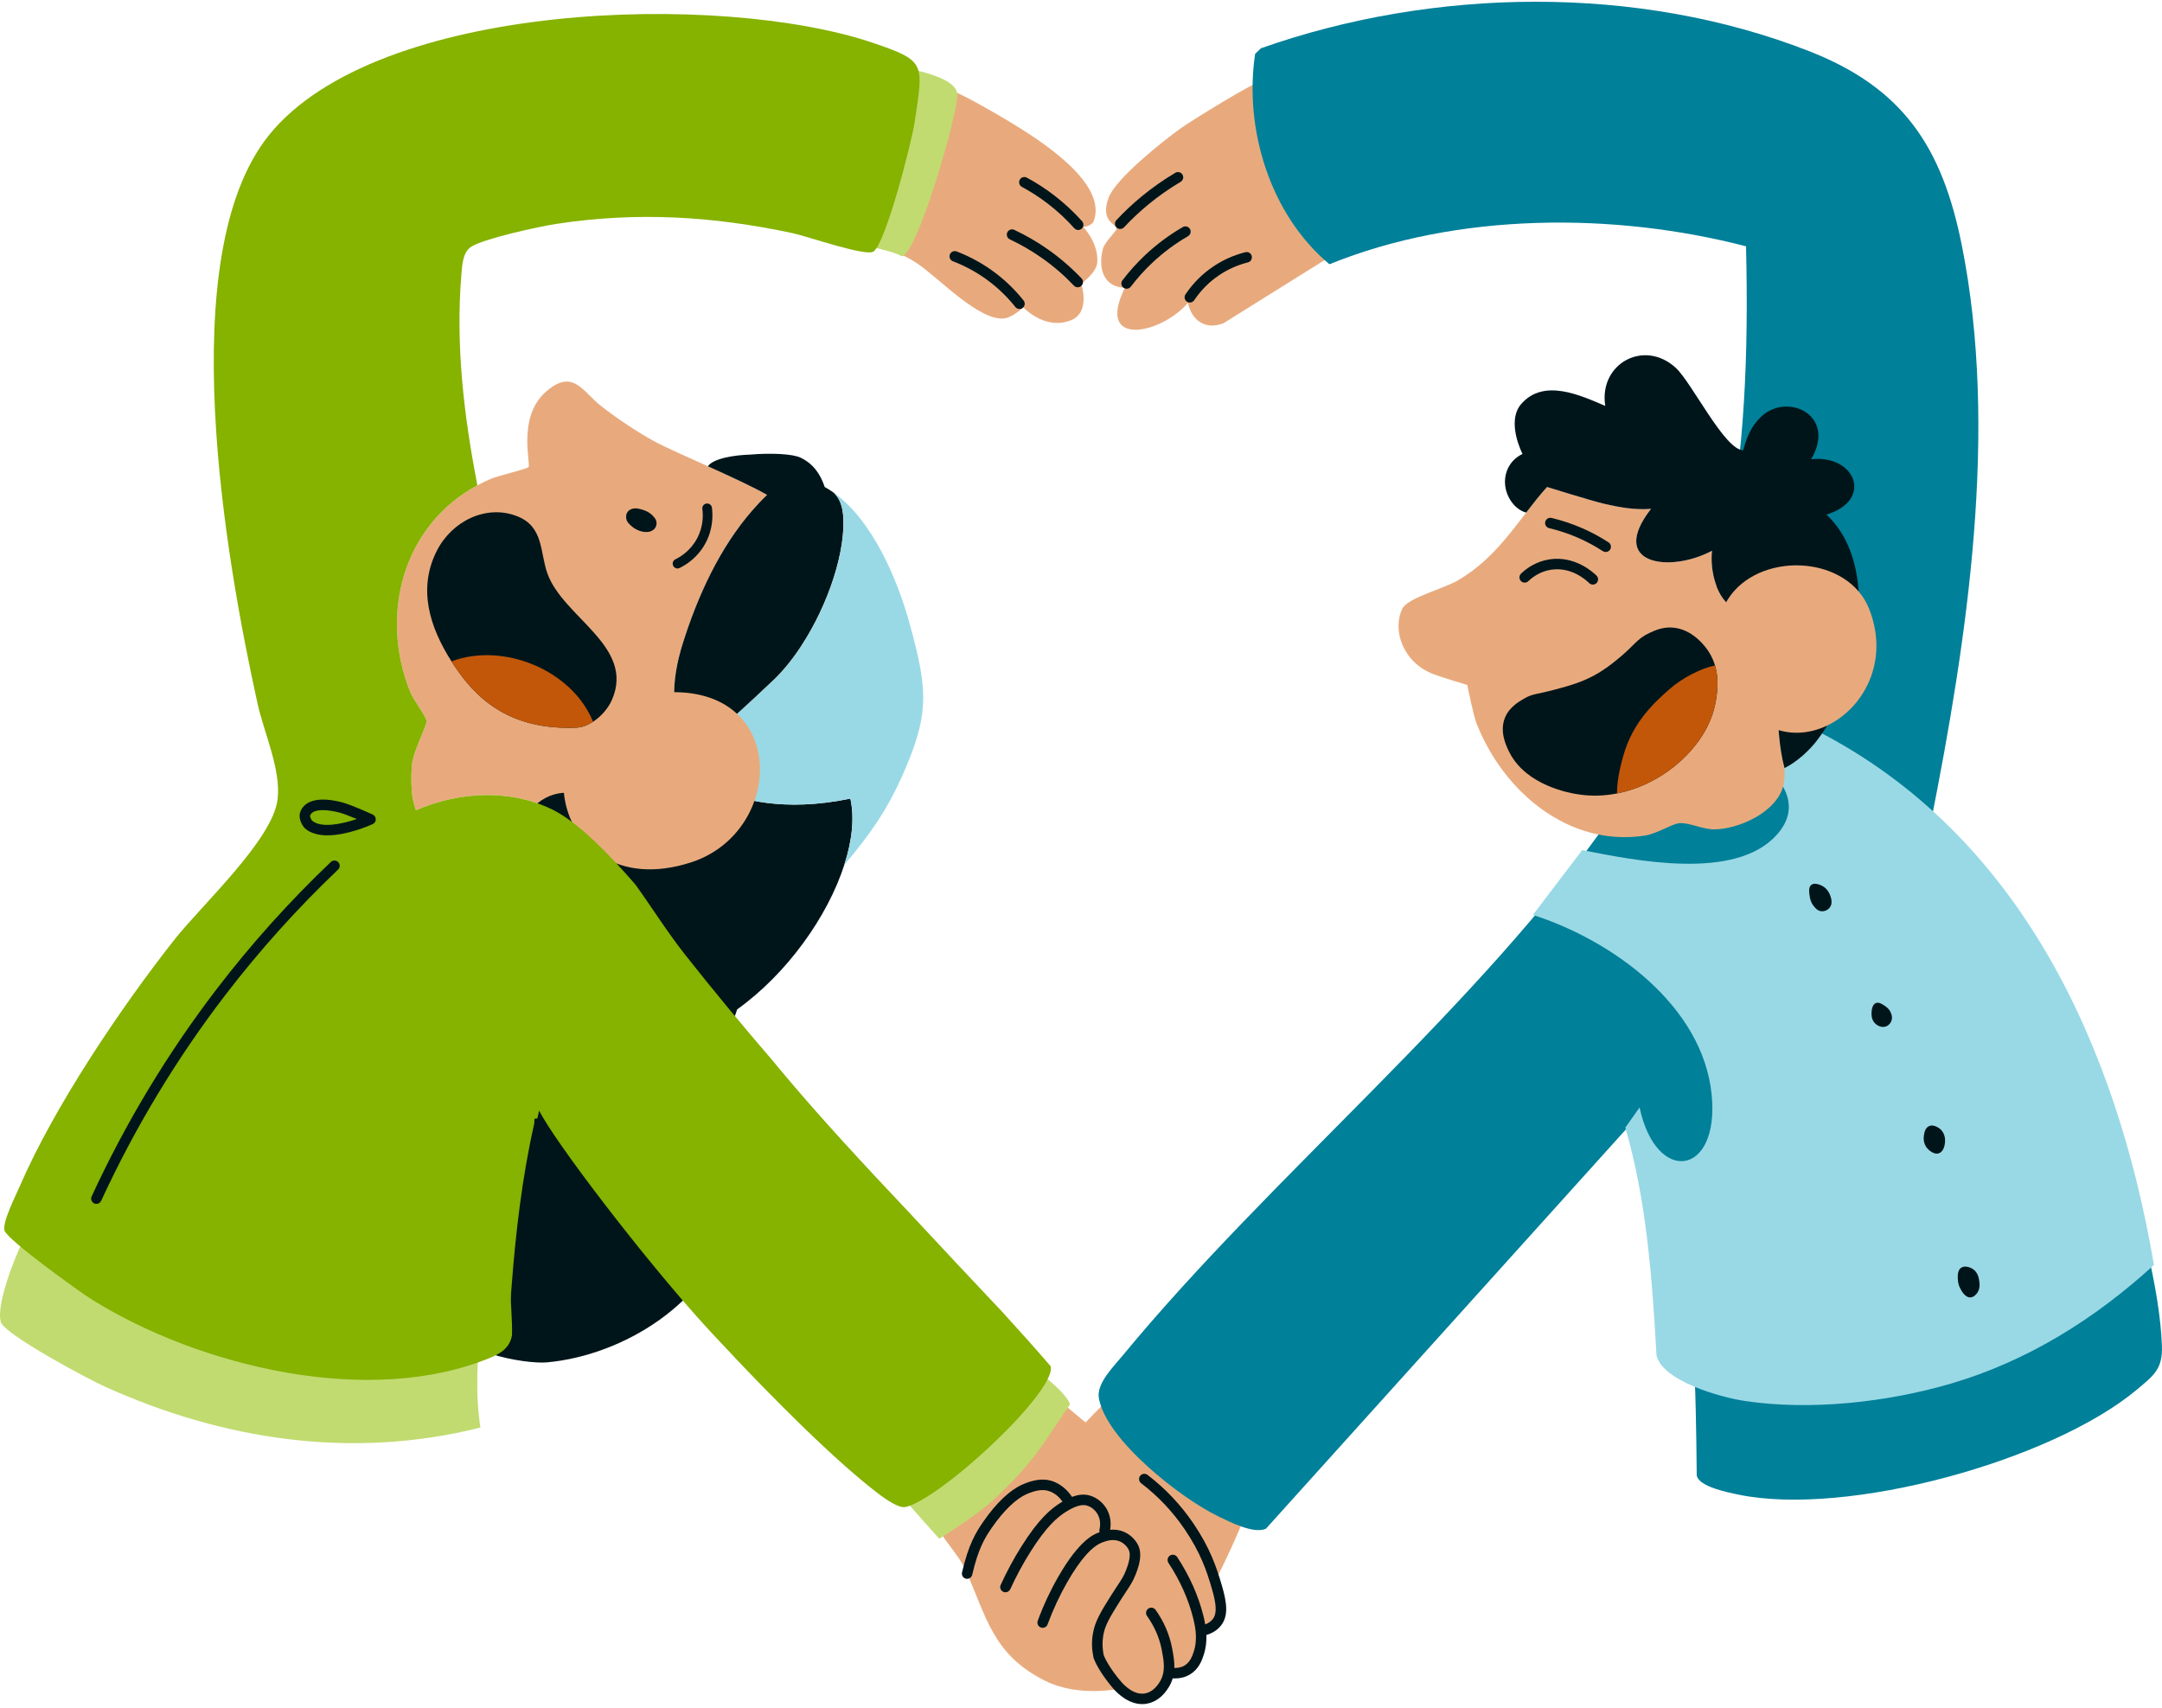 <svg width="200" height="158" viewBox="0 0 200 158" fill="none" xmlns="http://www.w3.org/2000/svg">
<g clip-path="url(#clip0_7552_6750)">
<path d="M102.636 129.303C102.636 129.303 114.643 138.278 115.346 139.126C115.756 139.619 112.496 146.109 112.496 146.109C112.496 146.109 113.226 148.144 112.725 149.58C112.324 150.728 111.232 150.676 111.232 150.676C111.232 150.676 111.431 152.792 110.38 154.042C109.748 154.792 108.274 154.461 108.274 154.461C108.274 154.461 107.877 157.256 105.553 157.256C104.47 157.256 103.643 156.196 103.643 156.196C103.643 156.196 99.843 157.057 96.691 155.488C91.794 153.052 91.244 149.5 89.318 145.226C88.657 143.762 87.087 142.283 86.43 140.707C87.089 140.106 97.84 129.439 97.84 129.439L100.422 131.585L102.638 129.301L102.636 129.303Z" fill="#E8AA7D"/>
<path d="M112.967 150.348C112.653 150.765 112.184 151.073 111.597 151.247C111.622 151.84 111.558 152.466 111.341 153.122C111.189 153.571 110.911 154.407 110.063 154.905C109.665 155.141 109.196 155.265 108.7 155.265C108.636 155.265 108.571 155.261 108.507 155.257C108.5 155.257 108.491 155.257 108.484 155.254C108.407 155.515 108.296 155.782 108.14 156.04C107.619 156.91 106.942 157.431 106.128 157.594C105.966 157.626 105.811 157.639 105.655 157.639C104.332 157.639 103.293 156.561 102.982 156.199C102.144 155.218 101.455 154.156 101.183 153.417C101.179 153.41 101.179 153.408 101.175 153.401C101.166 153.372 101.156 153.345 101.152 153.317C101 152.595 100.977 151.874 101.091 151.177C101.279 149.979 101.856 149.066 102.803 147.555C103.039 147.179 103.227 146.895 103.388 146.653C103.741 146.125 103.934 145.835 104.165 145.258C104.395 144.678 104.627 143.896 104.441 143.427C104.221 142.886 103.7 142.637 103.6 142.592C102.971 142.32 102.321 142.553 102.008 142.668C101.038 143.013 99.933 144.254 98.733 146.35C98.024 147.589 97.41 148.907 96.909 150.266C96.818 150.518 96.54 150.647 96.288 150.554C96.035 150.461 95.906 150.182 95.999 149.933C96.517 148.518 97.154 147.152 97.892 145.869C99.879 142.399 101.235 141.914 101.682 141.753C101.695 141.749 101.705 141.746 101.718 141.74C101.693 141.66 101.689 141.568 101.711 141.479C101.747 141.336 101.911 140.589 101.449 139.935C101.34 139.78 101.029 139.402 100.533 139.271C100.355 139.223 99.818 139.08 98.605 139.851C97.819 140.349 96.814 141.182 95.314 143.566C94.624 144.66 94 145.822 93.455 147.013C93.371 147.19 93.196 147.297 93.011 147.297C92.943 147.297 92.875 147.285 92.811 147.253C92.566 147.143 92.458 146.855 92.571 146.612C93.131 145.378 93.778 144.182 94.49 143.052C96.096 140.499 97.206 139.586 98.082 139.033C98.153 138.988 98.225 138.945 98.291 138.908C98.058 138.575 97.609 138.086 96.932 137.902C96.42 137.762 95.761 137.866 94.972 138.213C93.989 138.646 92.848 139.74 91.769 141.298C91.096 142.265 90.494 143.262 89.937 145.674C89.885 145.897 89.685 146.05 89.465 146.05C89.429 146.05 89.393 146.046 89.355 146.041C89.096 145.98 88.931 145.717 88.994 145.459C89.59 142.882 90.269 141.76 90.974 140.746C92.172 139.022 93.42 137.837 94.585 137.325C95.595 136.881 96.449 136.765 97.19 136.965C98.241 137.257 98.882 138.031 99.17 138.473C99.766 138.245 100.293 138.204 100.782 138.337C101.584 138.55 102.069 139.135 102.241 139.375C102.817 140.191 102.771 141.067 102.697 141.515C103.082 141.479 103.53 141.511 103.988 141.708C104.215 141.808 104.989 142.2 105.342 143.067C105.594 143.692 105.503 144.53 105.066 145.623C104.801 146.293 104.574 146.633 104.199 147.195C104.04 147.432 103.856 147.709 103.626 148.076C102.644 149.643 102.203 150.373 102.051 151.335C101.96 151.9 101.976 152.49 102.096 153.086V153.093C102.328 153.721 102.962 154.695 103.72 155.574C103.981 155.879 104.907 156.853 105.94 156.649C106.473 156.541 106.933 156.172 107.306 155.551C107.859 154.622 107.658 153.6 107.467 152.609C107.254 151.499 106.794 150.45 106.108 149.487C105.952 149.267 106.004 148.962 106.224 148.807C106.441 148.651 106.745 148.703 106.901 148.923C107.667 150.001 108.179 151.179 108.419 152.425C108.528 152.991 108.656 153.628 108.632 154.292C108.885 154.305 109.241 154.269 109.57 154.076C110.104 153.759 110.292 153.193 110.419 152.821C110.629 152.191 110.663 151.571 110.611 150.989C110.607 150.95 110.604 150.912 110.598 150.873C110.557 150.472 110.475 150.09 110.389 149.734C109.948 147.96 109.175 146.223 108.088 144.573C107.943 144.349 108.004 144.048 108.228 143.899C108.455 143.754 108.752 143.815 108.901 144.039C110.047 145.783 110.865 147.622 111.33 149.501C111.391 149.747 111.447 150.003 111.492 150.268C111.796 150.151 112.032 149.983 112.197 149.766C112.575 149.269 112.55 148.468 112.093 146.916C111.617 145.292 111.067 143.65 109.597 141.479C108.491 139.844 107.134 138.405 105.562 137.207C105.352 137.046 105.309 136.738 105.471 136.527C105.632 136.314 105.94 136.271 106.151 136.434C107.807 137.699 109.237 139.214 110.403 140.934C111.95 143.219 112.546 145.009 113.024 146.642C113.5 148.264 113.654 149.451 112.965 150.354L112.967 150.348Z" fill="#00151A"/>
<path d="M100.202 20.994C100.202 20.994 101.63 22.434 101.507 24.274C101.442 25.241 100.022 26.244 100.022 26.244C100.022 26.244 100.903 28.849 99.12 29.604C96.698 30.63 94.657 28.426 94.657 28.426C94.657 28.426 93.745 29.33 92.94 29.449C90.67 29.782 86.856 25.742 84.924 24.419C83.698 23.58 82.307 23.125 81.143 22.205C81.809 21.573 86.199 8.426 87.66 8.295C88.296 8.238 92.566 10.761 93.455 11.301C95.992 12.843 102.447 16.841 101.197 20.404C101.005 20.95 100.205 20.993 100.205 20.993L100.202 20.994Z" fill="#E8AA7D"/>
<path d="M93.13 136.305C92.84 136.806 90.406 139.533 89.955 139.12C90.471 137.813 91.726 136.624 93.13 136.305Z" fill="#F7E0D1"/>
<path d="M44.457 122.195C44.206 125.565 43.921 128.676 44.442 132.055C32.613 135.041 20.65 133.227 9.656 128.252C8.146 127.568 0.435 123.461 0.079 122.299C-0.439 120.614 1.703 115.352 2.67 113.72C2.938 113.267 42.618 122.02 44.457 122.195Z" fill="#C1DB70"/>
<path d="M95.6 127.133C96.241 126.547 99.122 129.514 98.964 129.944C96.279 133.827 95.82 135.055 91.939 138.704C90.287 140.258 86.883 142.337 86.883 142.337C86.883 142.337 84.145 139.291 83.261 138.24C84.119 137.265 94.619 127.831 95.599 127.133H95.6Z" fill="#C1DB70"/>
<path d="M84.235 7.285C84.069 6.994 82.993 7.053 83.256 6.161C84.667 6.483 88.568 7.18 88.562 8.784C88.555 10.748 84.84 23.503 83.444 23.712C81.934 22.924 79.942 23.012 78.676 21.854C79.303 20.844 80.135 21.913 80.912 21.655C82.217 21.222 85.03 8.687 84.235 7.285Z" fill="#C1DB70"/>
<path d="M74.137 59.733C73.368 62.706 71.507 65.485 68.446 68.06C64.217 71.617 60.686 72.808 55.596 70.025C54.275 71.277 54.475 74.638 52.581 75.139C52.513 75.157 52.32 75.192 52.03 75.241C51.962 75.253 51.889 75.266 51.81 75.28H51.808C51.55 75.123 51.296 74.983 51.051 74.865C47.137 72.978 42.48 73.219 38.477 74.953C38.33 74.482 38.214 74.084 38.194 73.968C38.038 73.069 38.02 71.773 38.097 70.862C38.221 69.408 39.499 67.2 39.449 66.699C39.401 66.196 38.26 64.801 37.94 63.994C35.068 56.771 37.32 48.579 44.161 44.894C44.557 44.681 44.967 44.484 45.393 44.301C46.168 43.972 48.741 43.399 48.893 43.204C49.117 42.916 47.857 38.622 50.438 36.297C52.995 33.996 53.89 36.218 55.578 37.538C57.109 38.733 58.753 39.829 60.446 40.782C61.302 41.263 63.343 42.166 65.479 43.132C67.543 44.065 69.697 45.055 70.958 45.78C70.465 46.251 69.994 46.751 69.545 47.272C66.63 50.647 64.568 54.981 63.091 59.745C62.846 60.535 61.624 64.772 63.03 66.821C64.02 68.264 64.886 68.704 65.66 68.163C65.861 68.072 66.417 67.614 67.117 66.994C68.854 65.478 71.459 63.002 71.658 62.81C72.547 61.942 73.384 60.889 74.137 59.733Z" fill="#E8AA7D"/>
<path d="M78.103 80.007C76.56 84.807 72.782 90.09 68.193 93.375C65.789 99.912 69.243 106.683 67.481 113.297C65.572 120.474 57.704 125.38 50.585 126.028C48.653 126.203 41.572 125.047 42.255 122.189C42.514 121.112 42.226 112.038 42.792 108.359C44.005 100.437 48.041 90.593 51.801 83.512C52.297 82.587 54.955 78.875 55.007 78.587C55.163 77.742 51.289 75.241 49.982 75.685C49.285 75.918 49.344 77.239 48.338 77.047C48.247 74.915 50.719 73.008 52.855 73.384C53.204 73.445 56.311 74.799 56.445 74.94C57.53 76.089 53.426 74.976 52.922 75.289C56.465 79.486 56.171 75.901 58.581 75.108C59.154 74.92 61.386 75.218 62.869 74.831C63.839 74.575 65.513 73.504 66.367 73.039C68.383 73.912 72.394 75.174 78.665 73.876C79.057 75.651 78.825 77.776 78.101 80.008L78.103 80.007Z" fill="#00151A"/>
<path d="M74.137 59.733C73.384 60.889 72.547 61.942 71.658 62.81C71.459 63.002 68.854 65.478 67.117 66.994C66.417 67.614 65.861 68.072 65.66 68.163C64.887 68.704 64.02 68.264 63.03 66.821C61.624 64.772 62.846 60.535 63.091 59.745C64.568 54.981 66.63 50.647 69.545 47.272C69.995 46.751 70.465 46.251 70.958 45.78C69.697 45.055 67.543 44.065 65.479 43.132C65.991 42.411 67.873 42.097 69.434 42.051C71.301 41.89 73.321 41.981 74.059 42.336C75.305 42.937 75.919 43.94 76.291 45.048C76.583 45.209 76.864 45.386 77.14 45.587C77.596 46.027 77.899 46.672 77.987 47.578C78.295 50.836 76.665 55.867 74.137 59.733Z" fill="#00151A"/>
<path d="M83.329 72.066C82.047 74.907 80.516 77.163 78.103 80.008C78.825 77.776 79.057 75.649 78.667 73.876C72.395 75.174 68.385 73.912 66.369 73.038C66.262 72.99 66.161 72.945 66.068 72.902C64.434 72.154 66.561 72.157 67.013 71.928C70.091 70.356 67.35 68.306 67.117 66.996C68.856 65.478 71.461 63.003 71.658 62.812C75.518 59.038 78.389 51.812 77.989 47.579C77.901 46.673 77.596 46.029 77.14 45.588C80.742 48.158 83.039 53.663 84.137 57.652C85.871 63.963 86.016 66.108 83.331 72.066H83.329Z" fill="#99D9E5"/>
<path d="M60.957 64.097C72.99 62.939 72.757 76.916 63.934 79.772C50.573 84.097 47.169 65.424 60.957 64.097Z" fill="#E8AA7D"/>
<path d="M56.626 64.705C56.286 65.503 55.616 66.271 54.866 66.765C54.374 67.082 53.853 67.286 53.358 67.31C46.87 67.598 43.848 64.329 41.993 61.53C41.916 61.414 41.841 61.298 41.766 61.181C39.721 57.978 38.64 54.437 40.407 50.955C41.814 48.181 45.005 46.638 47.837 47.752C50.318 48.729 49.93 51.075 50.642 53.058C52.102 57.126 58.733 59.77 56.626 64.705Z" fill="#00151A"/>
<path d="M54.864 66.765C54.372 67.082 53.851 67.286 53.357 67.309C46.868 67.598 43.846 64.329 41.991 61.53C41.914 61.414 41.839 61.297 41.764 61.181C46.537 59.385 52.913 61.967 54.864 66.767V66.765Z" fill="#C2570A"/>
<path d="M97.213 126.639C97.213 126.655 97.212 126.673 97.212 126.689C97.21 126.716 97.206 126.744 97.203 126.773C97.194 126.821 97.183 126.871 97.17 126.922C97.165 126.943 97.16 126.965 97.153 126.986C97.144 127.024 97.131 127.063 97.117 127.101C97.101 127.151 97.081 127.204 97.059 127.258C97.038 127.312 97.015 127.367 96.988 127.423C96.936 127.537 96.875 127.656 96.809 127.779C96.775 127.842 96.739 127.904 96.701 127.969C96.678 128.008 96.653 128.049 96.628 128.091C96.605 128.132 96.58 128.173 96.551 128.214C96.526 128.257 96.499 128.298 96.47 128.341C96.444 128.386 96.415 128.429 96.385 128.472C96.238 128.689 96.075 128.916 95.899 129.152C95.828 129.247 95.754 129.342 95.679 129.439C95.602 129.535 95.525 129.632 95.445 129.731C95.407 129.781 95.366 129.831 95.323 129.881C95.24 129.981 95.156 130.082 95.07 130.184C95.017 130.246 94.963 130.309 94.909 130.373C94.721 130.59 94.526 130.81 94.324 131.034C94.243 131.124 94.161 131.213 94.079 131.303C93.994 131.392 93.91 131.482 93.826 131.573C90.625 134.966 86.024 138.738 83.943 139.361H83.94C83.907 139.372 83.875 139.379 83.843 139.388C83.793 139.399 83.746 139.408 83.7 139.415C83.254 139.483 82.438 139.03 81.548 138.396C81.542 138.392 81.535 138.387 81.528 138.382C80.382 137.533 79.048 136.385 78.311 135.736C78.287 135.714 78.264 135.694 78.241 135.675C78.132 135.576 78.037 135.492 77.96 135.424C77.713 135.206 77.464 134.98 77.213 134.753C76.963 134.523 76.708 134.291 76.454 134.054C76.071 133.698 75.684 133.335 75.294 132.964C74.905 132.593 74.513 132.214 74.12 131.833C73.595 131.322 73.069 130.803 72.542 130.277C71.489 129.226 70.442 128.155 69.423 127.099C69.296 126.966 69.169 126.834 69.04 126.701C68.79 126.438 68.539 126.175 68.29 125.915C67.422 125.002 66.582 124.109 65.791 123.257C65.612 123.065 65.431 122.868 65.248 122.666C59.546 116.407 51.23 105.502 49.873 102.728C49.817 102.972 49.761 103.221 49.708 103.471C49.28 103.452 49.504 103.582 49.402 104.028C48.299 108.907 47.699 114.065 47.321 119.065C47.309 119.228 47.296 119.391 47.284 119.552C47.28 119.604 47.276 119.658 47.275 119.715C47.246 120.217 47.267 120.691 47.3 121.139V121.144C47.337 121.953 47.393 122.825 47.361 123.52C47.248 124.184 46.922 124.75 46.131 125.223C46.131 125.223 46.129 125.224 46.127 125.224C45.946 125.332 45.74 125.436 45.508 125.534C34.302 130.264 18.471 126.429 8.515 120.224C7.31 119.474 0.664 114.681 0.417 113.832C0.199 113.077 1.436 110.644 1.833 109.723C5.01 102.377 11.133 93.277 16.104 86.961C18.648 83.729 25.225 77.692 25.677 73.955C26.014 71.189 24.433 67.836 23.821 65.063C20.888 51.771 15.911 23.639 24.881 12.503C34.887 0.079 66.729 -0.773 80.703 3.948C85.744 5.653 85.393 5.862 84.624 11.23C84.366 13.024 81.933 22.561 80.789 23.277C80.055 23.736 74.685 21.858 73.316 21.566C65.948 19.994 58.907 19.569 51.434 20.717C49.79 20.968 44.913 22.044 43.637 22.794C42.815 23.276 42.754 24.502 42.682 25.367C42.142 31.875 42.899 38.395 44.161 44.894C37.32 48.579 35.068 56.771 37.94 63.994C38.26 64.801 39.401 66.196 39.449 66.699C39.499 67.2 38.221 69.408 38.097 70.862C38.02 71.773 38.038 73.069 38.194 73.968C38.214 74.084 38.33 74.482 38.477 74.953C42.48 73.219 47.137 72.978 51.051 74.865C51.296 74.983 51.55 75.123 51.808 75.28H51.81C53.869 76.532 56.295 78.956 58.789 81.838C60.328 83.978 61.75 86.253 63.365 88.298C66.011 91.653 68.739 94.939 71.527 98.172C71.738 98.435 71.942 98.686 72.139 98.92C75.953 103.482 80.015 107.838 84.103 112.165C86.972 115.259 89.866 118.331 92.759 121.404C94.257 123.042 95.736 124.696 97.185 126.374C97.19 126.392 97.194 126.41 97.197 126.429C97.21 126.495 97.217 126.565 97.213 126.639Z" fill="#86B200"/>
<path d="M99.743 21.274C99.611 21.274 99.476 21.22 99.381 21.113C98.64 20.284 97.817 19.521 96.934 18.844C96.178 18.264 95.371 17.74 94.531 17.287C94.295 17.16 94.207 16.864 94.334 16.63C94.462 16.393 94.757 16.306 94.991 16.433C95.876 16.911 96.726 17.462 97.523 18.075C98.452 18.787 99.32 19.593 100.101 20.466C100.28 20.667 100.262 20.973 100.064 21.152C99.97 21.235 99.856 21.276 99.74 21.276L99.743 21.274Z" fill="#00151A"/>
<path d="M99.698 26.574C99.57 26.574 99.442 26.523 99.347 26.423C98.454 25.483 97.464 24.628 96.404 23.881C95.464 23.218 94.458 22.633 93.416 22.142C93.174 22.028 93.069 21.74 93.183 21.496C93.298 21.253 93.586 21.149 93.83 21.263C94.924 21.779 95.978 22.391 96.965 23.088C98.075 23.872 99.115 24.769 100.051 25.754C100.236 25.947 100.228 26.255 100.033 26.439C99.94 26.529 99.818 26.574 99.698 26.574Z" fill="#00151A"/>
<path d="M94.308 28.584C94.164 28.584 94.023 28.521 93.928 28.401C93.233 27.528 92.431 26.74 91.547 26.063C90.512 25.272 89.37 24.634 88.15 24.167C87.9 24.07 87.775 23.791 87.871 23.541C87.966 23.29 88.247 23.165 88.498 23.261C89.805 23.762 91.029 24.446 92.138 25.293C93.087 26.018 93.944 26.862 94.689 27.798C94.855 28.007 94.821 28.314 94.612 28.48C94.522 28.552 94.417 28.586 94.309 28.586L94.308 28.584Z" fill="#00151A"/>
<path d="M8.918 111.369C8.85 111.369 8.78 111.354 8.716 111.324C8.472 111.211 8.366 110.923 8.477 110.679C11.616 103.872 15.508 97.416 20.047 91.49C23.241 87.32 26.793 83.365 30.605 79.738C30.798 79.554 31.106 79.561 31.29 79.754C31.475 79.948 31.468 80.256 31.274 80.44C27.498 84.033 23.98 87.949 20.817 92.079C16.321 97.948 12.466 104.341 9.358 111.084C9.276 111.261 9.1 111.367 8.918 111.367V111.369Z" fill="#00151A"/>
<path d="M30.291 77.275C29.489 77.275 28.734 77.101 28.193 76.61C28.078 76.506 27.514 75.779 27.792 75.069C28.213 73.993 29.622 73.687 31.659 74.227C32.549 74.464 34.4 75.316 34.479 75.352C34.651 75.43 34.762 75.604 34.762 75.794C34.762 75.984 34.649 76.156 34.477 76.234C34.16 76.377 32.11 77.273 30.293 77.273L30.291 77.275ZM28.866 75.912C29.716 76.641 31.652 76.224 33.005 75.767C32.45 75.531 31.806 75.275 31.408 75.169C30.316 74.879 28.95 74.772 28.696 75.425C28.651 75.538 28.777 75.794 28.866 75.914V75.912Z" fill="#00151A"/>
<path d="M59.052 47.053C58.667 46.977 58.418 47.073 58.282 47.156C58.071 47.285 57.872 47.512 57.931 47.956C57.979 48.309 58.276 48.554 58.525 48.756C58.767 48.953 59.44 49.343 60.11 49.175C60.28 49.132 60.6 48.98 60.701 48.638C60.81 48.258 60.64 48.004 60.563 47.911C60.343 47.648 60.044 47.252 59.053 47.055L59.052 47.053Z" fill="#00151A"/>
<path d="M62.675 52.589C62.509 52.589 62.35 52.496 62.273 52.337C62.165 52.115 62.257 51.846 62.48 51.739C62.967 51.502 63.875 50.938 64.475 49.827C65.08 48.706 65.048 47.626 64.972 47.084C64.939 46.838 65.11 46.613 65.356 46.581C65.601 46.548 65.826 46.718 65.859 46.964C65.946 47.614 65.986 48.906 65.261 50.251C64.543 51.583 63.454 52.258 62.869 52.542C62.806 52.573 62.74 52.587 62.674 52.587L62.675 52.589Z" fill="#00151A"/>
<path d="M123.811 23.263L113.167 29.909C111.531 30.541 110.252 29.654 109.884 28.027C107.382 30.94 101.301 32.19 104.061 26.618C102.031 26.566 101.566 24.749 102.033 22.996C102.192 22.396 103.302 21.358 103.3 21.143C103.295 20.74 101.705 20.495 102.573 18.248C103.254 16.486 107.569 13.054 109.234 11.862C110.136 11.216 116.064 7.54 116.583 7.577C116.676 7.585 123.17 22.79 123.809 23.263H123.811Z" fill="#E8AA7D"/>
<path d="M150.969 103.854L117.108 141.414C115.994 141.932 113.767 140.791 112.641 140.243C109.241 138.587 102.319 133.207 101.653 129.335C101.419 127.971 103.012 126.418 103.882 125.364C117.686 108.624 136.875 93.101 149.148 75.404C159.998 59.759 162.007 42.887 161.52 22.785C149.333 19.621 134.836 19.63 122.982 24.444C117.496 19.868 115.065 11.93 116.109 4.981L116.649 4.464C132.596 -1.165 151.52 -1.471 167.378 4.741C176.084 8.152 179.667 13.643 181.475 22.661C184.912 39.797 181.976 59.142 178.625 76.028C181.862 80.082 183.623 81.435 186.524 85.757C192.378 94.478 199.611 114.081 199.993 124.497C200.07 126.626 199.257 127.226 197.692 128.536C189.797 135.148 170.849 140.344 160.825 138.262C159.813 138.052 157.156 137.533 156.959 136.484C156.881 128.663 156.766 120.249 155.096 112.6C154.226 108.613 153.45 109.797 152.014 107.218C151.459 106.223 151.092 104.991 150.965 103.858L150.969 103.854Z" fill="#008099"/>
<path d="M151.671 102.443C153.212 109.676 159.103 108.799 158.338 101.244C157.502 92.987 149.112 86.975 141.804 84.635L146.362 78.64C151.302 79.609 160.531 81.503 164.368 77.221C169 72.048 157.899 66.872 153.792 66.817C154.208 66.21 154.906 63.209 155.241 62.967C156.066 62.371 166.454 66.772 168.028 67.576C186.948 77.251 195.827 96.906 199.255 117.017C193.8 122.007 187.564 125.906 180.497 127.985C174.636 129.707 167.492 130.518 161.384 129.594C159.183 129.261 153.826 127.784 153.241 125.392C152.831 118.302 152.342 111.159 150.353 104.312L151.673 102.443H151.671Z" fill="#99D9E5"/>
<path d="M164.996 72.56C164.484 75.065 160.884 76.721 158.553 76.721C157.507 76.718 156.245 76.08 155.366 76.148C154.677 76.204 153.286 77.135 152.113 77.306C145.045 78.356 139.029 73.162 136.589 66.915C136.277 66.122 135.735 63.365 135.735 63.365C135.735 63.365 133.438 62.676 132.657 62.384C129.8 61.319 128.767 58.332 129.715 56.322C130.195 55.303 133.527 54.47 134.852 53.697C137.701 52.037 139.457 49.658 141.185 47.413C141.813 46.596 142.438 45.798 143.109 45.053C143.113 45.05 143.113 45.046 143.113 45.046C143.113 45.046 147.293 46.347 148.43 46.609C149.85 46.937 151.263 47.185 152.734 47.069C148.715 52.222 154.437 53.04 158.376 50.945C158.166 52.709 158.771 55.573 160.583 56.323C162.787 57.24 162.289 55.751 163.412 58.787C164.871 62.731 164.01 66.978 165.079 71.037C165.104 71.581 165.091 72.104 164.998 72.558L164.996 72.56Z" fill="#E8AA7D"/>
<path d="M171.669 60.561C171.426 62.366 170.194 65.673 168.146 68.417C167.404 69.411 166.21 70.501 165.081 71.049C165.081 71.046 165.077 71.042 165.077 71.04C164.01 66.981 164.869 62.736 163.41 58.79C162.288 55.756 162.785 57.243 160.581 56.327C158.769 55.577 158.164 52.712 158.374 50.949C154.435 53.041 148.715 52.223 152.732 47.072C151.261 47.189 149.848 46.94 148.428 46.612C147.293 46.351 143.111 45.049 143.111 45.049C143.111 45.049 143.111 45.053 143.107 45.056C142.434 45.801 141.809 46.6 141.183 47.416C140.032 47.132 139.015 45.633 139.255 44.113C139.507 42.514 140.846 41.997 140.846 41.997C140.846 41.997 139.292 39.01 140.73 37.363C142.81 34.984 146.176 36.558 148.496 37.548C147.884 33.638 152.088 31.337 155.02 34.026C156.503 35.389 159.554 41.648 161.26 41.648C161.713 39.861 162.374 39.107 162.807 38.658C165.183 36.189 169.981 38.334 167.544 42.484C171.615 42.022 173.356 46.258 168.962 47.604C172.392 50.854 172.269 56.108 171.667 60.566L171.669 60.561Z" fill="#00151A"/>
<path d="M158.463 60.044C157.81 58.983 159.425 55.941 160.141 55.008C163.231 50.98 170.994 51.456 172.913 56.34C176.496 65.458 164.712 72.804 160.184 63.426C159.731 62.486 159.627 61.135 159.228 60.486C159.076 60.239 158.555 60.193 158.463 60.044Z" fill="#E8AA7D"/>
<path d="M158.771 64.568C158.198 68.733 154.603 71.144 153.959 71.574C153.202 72.082 151.642 72.997 149.587 73.398C148.473 73.618 147.211 73.69 145.856 73.459C145.211 73.352 141.215 72.677 139.643 69.621C139.391 69.125 138.673 67.73 139.219 66.394C139.611 65.427 140.488 64.915 140.986 64.627C141.811 64.146 142.125 64.255 143.908 63.773C145.17 63.433 146.241 63.139 147.442 62.495C148.387 61.986 149.041 61.462 149.574 61.032C151.198 59.729 151.374 59.108 152.62 58.535C153.105 58.314 153.766 58.01 154.628 58.049C156.603 58.137 157.831 59.926 158.039 60.241C158.327 60.674 158.521 61.122 158.651 61.559C159.017 62.792 158.859 63.95 158.771 64.568Z" fill="#00151A"/>
<path d="M158.771 64.568C158.198 68.732 154.603 71.144 153.959 71.574C153.201 72.082 151.642 72.997 149.587 73.398C149.567 72.043 150.011 70.469 150.176 69.884C151.046 66.793 153.06 64.967 154.424 63.764C155.627 62.703 157.343 61.829 158.651 61.557C159.017 62.79 158.859 63.949 158.771 64.566V64.568Z" fill="#C2570A"/>
<path d="M148.536 51.062C148.444 51.062 148.353 51.037 148.271 50.983C147.54 50.508 146.765 50.09 145.967 49.742C145.111 49.37 144.217 49.071 143.306 48.856C143.045 48.793 142.884 48.532 142.946 48.272C143.009 48.011 143.267 47.85 143.532 47.912C144.497 48.142 145.447 48.459 146.355 48.854C147.204 49.223 148.027 49.667 148.803 50.172C149.028 50.319 149.091 50.62 148.944 50.843C148.851 50.986 148.695 51.063 148.538 51.063L148.536 51.062Z" fill="#00151A"/>
<path d="M147.349 54.077C147.225 54.077 147.1 54.03 147.005 53.935C146.747 53.679 145.374 52.415 143.492 52.702C142.508 52.852 141.799 53.361 141.378 53.762C141.185 53.946 140.877 53.939 140.692 53.745C140.508 53.552 140.515 53.244 140.708 53.06C141.229 52.562 142.112 51.932 143.346 51.744C145.687 51.388 147.376 52.936 147.691 53.251C147.881 53.441 147.881 53.747 147.691 53.937C147.596 54.032 147.472 54.08 147.347 54.08L147.349 54.077Z" fill="#00151A"/>
<path d="M103.626 21.182C103.508 21.182 103.388 21.139 103.295 21.051C103.1 20.869 103.089 20.561 103.272 20.366C103.999 19.589 104.781 18.851 105.603 18.176C106.58 17.37 107.631 16.633 108.725 15.985C108.956 15.849 109.253 15.924 109.389 16.155C109.526 16.386 109.45 16.683 109.219 16.819C108.168 17.44 107.16 18.149 106.221 18.923C105.433 19.573 104.679 20.28 103.983 21.026C103.888 21.128 103.757 21.18 103.628 21.18L103.626 21.182Z" fill="#00151A"/>
<path d="M104.221 26.71C104.119 26.71 104.015 26.678 103.927 26.612C103.714 26.451 103.671 26.145 103.834 25.932C104.469 25.094 105.18 24.304 105.945 23.586C106.996 22.6 108.163 21.732 109.414 21.006C109.647 20.872 109.943 20.951 110.079 21.184C110.213 21.416 110.134 21.712 109.901 21.848C108.714 22.535 107.606 23.359 106.609 24.295C105.884 24.976 105.211 25.724 104.607 26.519C104.512 26.644 104.367 26.71 104.221 26.71Z" fill="#00151A"/>
<path d="M110.068 27.989C109.975 27.989 109.882 27.962 109.799 27.907C109.576 27.758 109.517 27.455 109.665 27.233C110.358 26.197 111.234 25.321 112.267 24.632C113.165 24.032 114.154 23.595 115.205 23.33C115.466 23.264 115.727 23.424 115.794 23.683C115.858 23.943 115.701 24.208 115.441 24.272C114.497 24.509 113.611 24.901 112.806 25.439C111.88 26.057 111.094 26.843 110.473 27.772C110.38 27.912 110.226 27.987 110.068 27.987V27.989Z" fill="#00151A"/>
<path d="M167.558 81.856C167.838 81.637 168.298 81.827 168.441 81.886C169.028 82.128 169.25 82.685 169.293 82.799C169.372 83.011 169.576 83.553 169.263 83.956C169.086 84.185 168.774 84.327 168.471 84.291C168.128 84.251 167.929 84.001 167.771 83.804C167.494 83.455 167.435 83.091 167.406 82.891C167.356 82.542 167.286 82.069 167.558 81.856Z" fill="#00151A"/>
<path d="M173.527 92.79C173.816 92.671 174.149 92.904 174.38 93.064C174.528 93.167 174.757 93.33 174.897 93.642C174.956 93.776 175.105 94.106 174.958 94.464C174.936 94.517 174.804 94.825 174.471 94.951C174.007 95.124 173.583 94.784 173.527 94.737C173.098 94.383 173.125 93.821 173.132 93.672C173.139 93.531 173.166 92.936 173.527 92.79Z" fill="#00151A"/>
<path d="M178.431 104.182C178.906 103.949 179.464 104.427 179.497 104.456C179.998 104.896 179.939 105.573 179.923 105.704C179.905 105.865 179.831 106.509 179.375 106.678C178.85 106.871 178.31 106.257 178.279 106.221C177.869 105.743 177.957 105.152 177.975 105.034C178.007 104.814 178.075 104.356 178.431 104.182Z" fill="#00151A"/>
<path d="M181.416 117.278C181.754 117.044 182.25 117.225 182.512 117.4C182.968 117.706 183.052 118.227 183.09 118.465C183.124 118.669 183.217 119.255 182.846 119.683C182.773 119.769 182.564 120.009 182.268 120.017C181.763 120.032 181.425 119.362 181.325 119.165C181.249 119.018 181.126 118.728 181.112 118.343C181.099 118.018 181.079 117.511 181.416 117.278Z" fill="#00151A"/>
</g>
<defs>
<clipPath id="clip0_7552_6750">
<rect width="200" height="157.447" fill="white" transform="translate(0 0.176)"/>
</clipPath>
</defs>
</svg>
